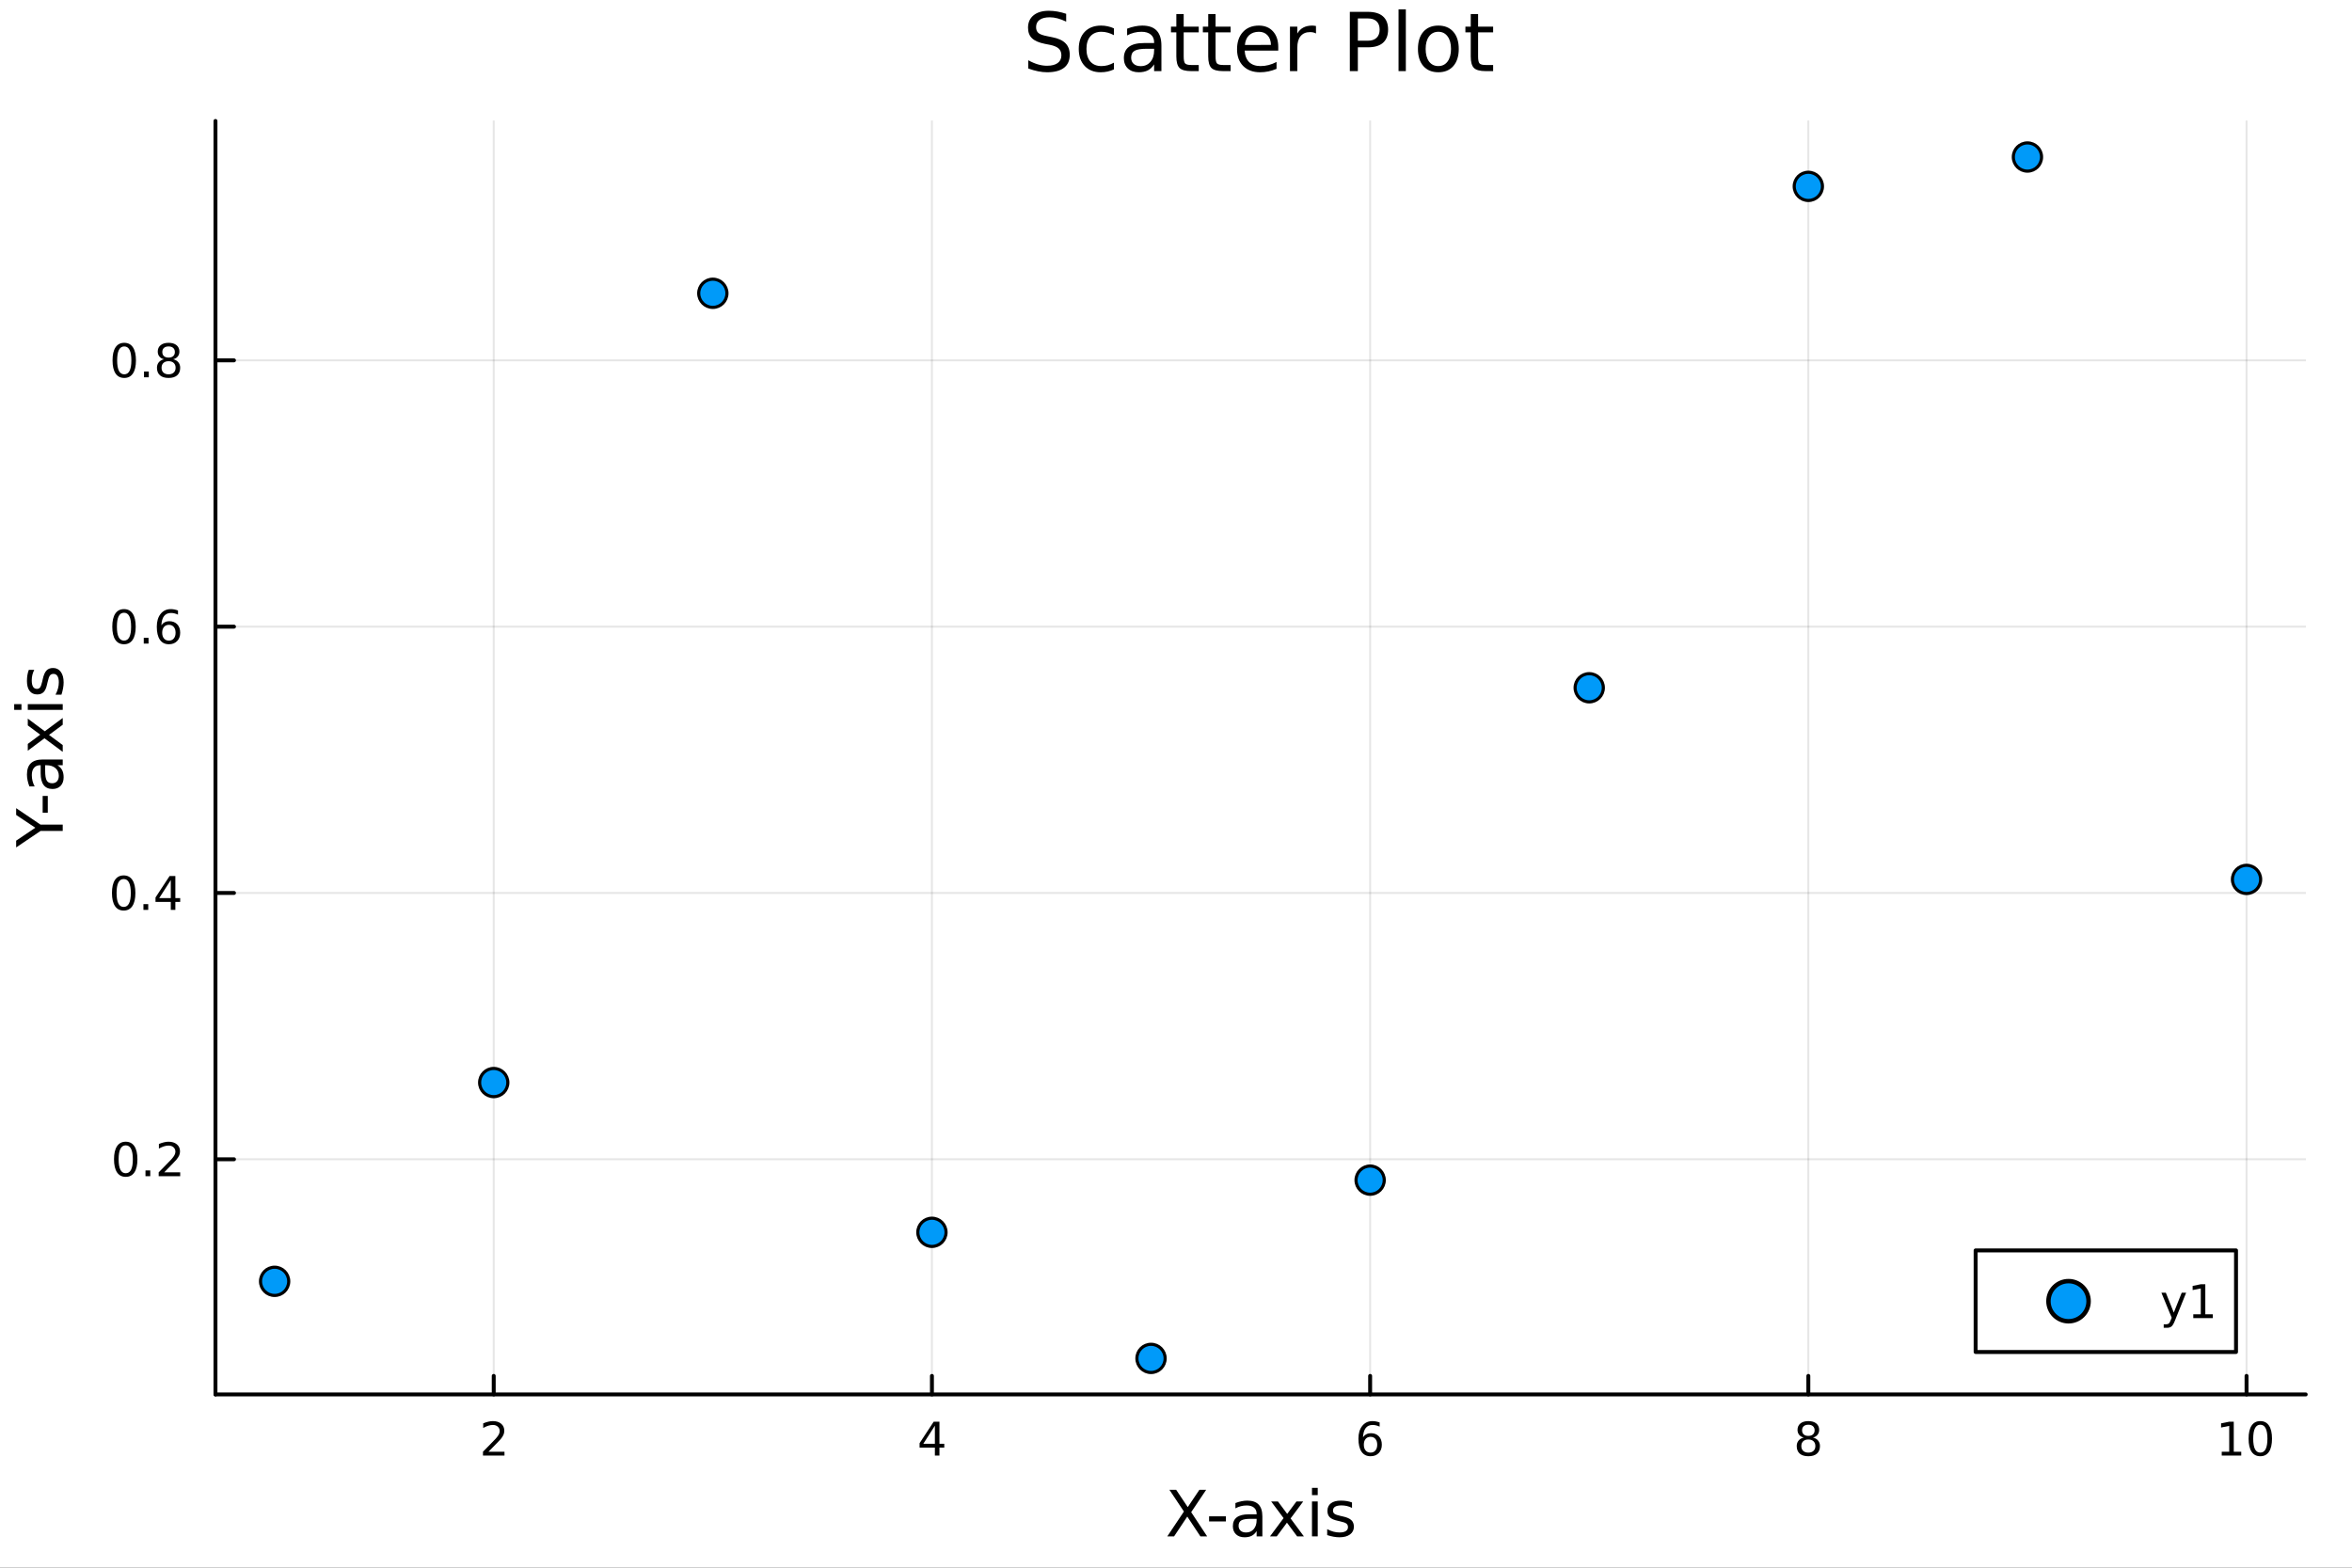 <?xml version="1.0" encoding="utf-8"?>
<svg xmlns="http://www.w3.org/2000/svg" xmlns:xlink="http://www.w3.org/1999/xlink" width="600" height="400" viewBox="0 0 2400 1600">
<rect x="0" y="0" width="2400" height="1600" fill="#333333" stroke="none"/>
<defs>
  <clipPath id="clip130">
    <rect x="0" y="0" width="2400" height="1600"/>
  </clipPath>
</defs>
<path clip-path="url(#clip130)" d="M0 1600 L2400 1600 L2400 8.88178e-14 L0 8.88178e-14  Z" fill="#ffffff" fill-rule="evenodd" fill-opacity="1"/>
<defs>
  <clipPath id="clip131">
    <rect x="480" y="0" width="1681" height="1600"/>
  </clipPath>
</defs>
<path clip-path="url(#clip130)" d="M219.866 1423.18 L2352.76 1423.18 L2352.76 123.472 L219.866 123.472  Z" fill="#ffffff" fill-rule="evenodd" fill-opacity="1"/>
<defs>
  <clipPath id="clip132">
    <rect x="219" y="123" width="2134" height="1301"/>
  </clipPath>
</defs>
<polyline clip-path="url(#clip132)" style="stroke:#000000; stroke-linecap:round; stroke-linejoin:round; stroke-width:2; stroke-opacity:0.1; fill:none" points="503.804,1423.18 503.804,123.472 "/>
<polyline clip-path="url(#clip132)" style="stroke:#000000; stroke-linecap:round; stroke-linejoin:round; stroke-width:2; stroke-opacity:0.1; fill:none" points="950.951,1423.18 950.951,123.472 "/>
<polyline clip-path="url(#clip132)" style="stroke:#000000; stroke-linecap:round; stroke-linejoin:round; stroke-width:2; stroke-opacity:0.1; fill:none" points="1398.1,1423.18 1398.1,123.472 "/>
<polyline clip-path="url(#clip132)" style="stroke:#000000; stroke-linecap:round; stroke-linejoin:round; stroke-width:2; stroke-opacity:0.1; fill:none" points="1845.24,1423.18 1845.24,123.472 "/>
<polyline clip-path="url(#clip132)" style="stroke:#000000; stroke-linecap:round; stroke-linejoin:round; stroke-width:2; stroke-opacity:0.1; fill:none" points="2292.39,1423.18 2292.39,123.472 "/>
<polyline clip-path="url(#clip130)" style="stroke:#000000; stroke-linecap:round; stroke-linejoin:round; stroke-width:4; stroke-opacity:1; fill:none" points="219.866,1423.18 2352.76,1423.18 "/>
<polyline clip-path="url(#clip130)" style="stroke:#000000; stroke-linecap:round; stroke-linejoin:round; stroke-width:4; stroke-opacity:1; fill:none" points="503.804,1423.18 503.804,1404.28 "/>
<polyline clip-path="url(#clip130)" style="stroke:#000000; stroke-linecap:round; stroke-linejoin:round; stroke-width:4; stroke-opacity:1; fill:none" points="950.951,1423.18 950.951,1404.28 "/>
<polyline clip-path="url(#clip130)" style="stroke:#000000; stroke-linecap:round; stroke-linejoin:round; stroke-width:4; stroke-opacity:1; fill:none" points="1398.1,1423.18 1398.1,1404.28 "/>
<polyline clip-path="url(#clip130)" style="stroke:#000000; stroke-linecap:round; stroke-linejoin:round; stroke-width:4; stroke-opacity:1; fill:none" points="1845.24,1423.18 1845.24,1404.28 "/>
<polyline clip-path="url(#clip130)" style="stroke:#000000; stroke-linecap:round; stroke-linejoin:round; stroke-width:4; stroke-opacity:1; fill:none" points="2292.39,1423.18 2292.39,1404.28 "/>
<path clip-path="url(#clip130)" d="M498.457 1481.64 L514.777 1481.64 L514.777 1485.58 L492.832 1485.58 L492.832 1481.64 Q495.494 1478.89 500.078 1474.26 Q504.684 1469.61 505.865 1468.27 Q508.11 1465.74 508.99 1464.01 Q509.892 1462.25 509.892 1460.56 Q509.892 1457.8 507.948 1456.07 Q506.027 1454.33 502.925 1454.33 Q500.726 1454.33 498.272 1455.09 Q495.841 1455.86 493.064 1457.41 L493.064 1452.69 Q495.888 1451.55 498.341 1450.97 Q500.795 1450.39 502.832 1450.39 Q508.203 1450.39 511.397 1453.08 Q514.591 1455.77 514.591 1460.26 Q514.591 1462.39 513.781 1464.31 Q512.994 1466.2 510.888 1468.8 Q510.309 1469.47 507.207 1472.69 Q504.105 1475.88 498.457 1481.64 Z" fill="#000000" fill-rule="nonzero" fill-opacity="1" /><path clip-path="url(#clip130)" d="M953.96 1455.09 L942.155 1473.54 L953.96 1473.54 L953.96 1455.09 M952.733 1451.02 L958.613 1451.02 L958.613 1473.54 L963.544 1473.54 L963.544 1477.43 L958.613 1477.43 L958.613 1485.58 L953.96 1485.58 L953.96 1477.43 L938.359 1477.43 L938.359 1472.92 L952.733 1451.02 Z" fill="#000000" fill-rule="nonzero" fill-opacity="1" /><path clip-path="url(#clip130)" d="M1398.5 1466.44 Q1395.35 1466.44 1393.5 1468.59 Q1391.67 1470.74 1391.67 1474.49 Q1391.67 1478.22 1393.5 1480.39 Q1395.35 1482.55 1398.5 1482.55 Q1401.65 1482.55 1403.48 1480.39 Q1405.33 1478.22 1405.33 1474.49 Q1405.33 1470.74 1403.48 1468.59 Q1401.65 1466.44 1398.5 1466.44 M1407.79 1451.78 L1407.79 1456.04 Q1406.03 1455.21 1404.22 1454.77 Q1402.44 1454.33 1400.68 1454.33 Q1396.05 1454.33 1393.6 1457.45 Q1391.16 1460.58 1390.82 1466.9 Q1392.18 1464.89 1394.24 1463.82 Q1396.3 1462.73 1398.78 1462.73 Q1403.99 1462.73 1407 1465.9 Q1410.03 1469.05 1410.03 1474.49 Q1410.03 1479.82 1406.88 1483.03 Q1403.73 1486.25 1398.5 1486.25 Q1392.51 1486.25 1389.34 1481.67 Q1386.16 1477.06 1386.16 1468.33 Q1386.16 1460.14 1390.05 1455.28 Q1393.94 1450.39 1400.49 1450.39 Q1402.25 1450.39 1404.04 1450.74 Q1405.84 1451.09 1407.79 1451.78 Z" fill="#000000" fill-rule="nonzero" fill-opacity="1" /><path clip-path="url(#clip130)" d="M1845.24 1469.17 Q1841.91 1469.17 1839.99 1470.95 Q1838.09 1472.73 1838.09 1475.86 Q1838.09 1478.98 1839.99 1480.77 Q1841.91 1482.55 1845.24 1482.55 Q1848.58 1482.55 1850.5 1480.77 Q1852.42 1478.96 1852.42 1475.86 Q1852.42 1472.73 1850.5 1470.95 Q1848.6 1469.17 1845.24 1469.17 M1840.57 1467.18 Q1837.56 1466.44 1835.87 1464.38 Q1834.2 1462.32 1834.2 1459.35 Q1834.2 1455.21 1837.14 1452.8 Q1840.11 1450.39 1845.24 1450.39 Q1850.41 1450.39 1853.35 1452.8 Q1856.29 1455.21 1856.29 1459.35 Q1856.29 1462.32 1854.6 1464.38 Q1852.93 1466.44 1849.94 1467.18 Q1853.32 1467.96 1855.2 1470.26 Q1857.1 1472.55 1857.1 1475.86 Q1857.1 1480.88 1854.02 1483.57 Q1850.96 1486.25 1845.24 1486.25 Q1839.53 1486.25 1836.45 1483.57 Q1833.39 1480.88 1833.39 1475.86 Q1833.39 1472.55 1835.29 1470.26 Q1837.19 1467.96 1840.57 1467.18 M1838.86 1459.79 Q1838.86 1462.48 1840.52 1463.98 Q1842.21 1465.49 1845.24 1465.49 Q1848.25 1465.49 1849.94 1463.98 Q1851.66 1462.48 1851.66 1459.79 Q1851.66 1457.11 1849.94 1455.6 Q1848.25 1454.1 1845.24 1454.1 Q1842.21 1454.1 1840.52 1455.6 Q1838.86 1457.11 1838.86 1459.79 Z" fill="#000000" fill-rule="nonzero" fill-opacity="1" /><path clip-path="url(#clip130)" d="M2267.08 1481.64 L2274.72 1481.64 L2274.72 1455.28 L2266.41 1456.95 L2266.41 1452.69 L2274.67 1451.02 L2279.35 1451.02 L2279.35 1481.64 L2286.99 1481.64 L2286.99 1485.58 L2267.08 1485.58 L2267.08 1481.64 Z" fill="#000000" fill-rule="nonzero" fill-opacity="1" /><path clip-path="url(#clip130)" d="M2306.43 1454.1 Q2302.82 1454.1 2300.99 1457.66 Q2299.19 1461.2 2299.19 1468.33 Q2299.19 1475.44 2300.99 1479.01 Q2302.82 1482.55 2306.43 1482.55 Q2310.06 1482.55 2311.87 1479.01 Q2313.7 1475.44 2313.7 1468.33 Q2313.7 1461.2 2311.87 1457.66 Q2310.06 1454.1 2306.43 1454.1 M2306.43 1450.39 Q2312.24 1450.39 2315.3 1455 Q2318.37 1459.58 2318.37 1468.33 Q2318.37 1477.06 2315.3 1481.67 Q2312.24 1486.25 2306.43 1486.25 Q2300.62 1486.25 2297.54 1481.67 Q2294.49 1477.06 2294.49 1468.33 Q2294.49 1459.58 2297.54 1455 Q2300.62 1450.39 2306.43 1450.39 Z" fill="#000000" fill-rule="nonzero" fill-opacity="1" /><path clip-path="url(#clip130)" d="M1193.28 1520.52 L1200.18 1520.52 L1211.99 1538.19 L1223.86 1520.52 L1230.77 1520.52 L1215.49 1543.34 L1231.79 1568.04 L1224.88 1568.04 L1211.51 1547.83 L1198.05 1568.04 L1191.11 1568.04 L1208.08 1542.68 L1193.28 1520.52 Z" fill="#000000" fill-rule="nonzero" fill-opacity="1" /><path clip-path="url(#clip130)" d="M1233.76 1547.58 L1250.92 1547.58 L1250.92 1552.8 L1233.76 1552.8 L1233.76 1547.58 Z" fill="#000000" fill-rule="nonzero" fill-opacity="1" /><path clip-path="url(#clip130)" d="M1276.44 1550.12 Q1269.35 1550.12 1266.61 1551.75 Q1263.87 1553.37 1263.87 1557.29 Q1263.87 1560.4 1265.91 1562.25 Q1267.98 1564.07 1271.51 1564.07 Q1276.38 1564.07 1279.31 1560.63 Q1282.27 1557.16 1282.27 1551.43 L1282.27 1550.12 L1276.44 1550.12 M1288.13 1547.71 L1288.13 1568.04 L1282.27 1568.04 L1282.27 1562.63 Q1280.26 1565.88 1277.27 1567.44 Q1274.28 1568.97 1269.95 1568.97 Q1264.48 1568.97 1261.23 1565.91 Q1258.02 1562.82 1258.02 1557.67 Q1258.02 1551.65 1262.03 1548.6 Q1266.07 1545.54 1274.06 1545.54 L1282.27 1545.54 L1282.27 1544.97 Q1282.27 1540.93 1279.6 1538.73 Q1276.95 1536.5 1272.15 1536.5 Q1269.09 1536.5 1266.2 1537.23 Q1263.3 1537.97 1260.63 1539.43 L1260.63 1534.02 Q1263.84 1532.78 1266.86 1532.17 Q1269.89 1531.54 1272.75 1531.54 Q1280.49 1531.54 1284.31 1535.55 Q1288.13 1539.56 1288.13 1547.71 Z" fill="#000000" fill-rule="nonzero" fill-opacity="1" /><path clip-path="url(#clip130)" d="M1329.82 1532.4 L1316.93 1549.74 L1330.49 1568.04 L1323.58 1568.04 L1313.21 1554.04 L1302.83 1568.04 L1295.92 1568.04 L1309.77 1549.39 L1297.1 1532.4 L1304.01 1532.4 L1313.46 1545.1 L1322.91 1532.4 L1329.82 1532.4 Z" fill="#000000" fill-rule="nonzero" fill-opacity="1" /><path clip-path="url(#clip130)" d="M1338.76 1532.4 L1344.62 1532.4 L1344.62 1568.04 L1338.76 1568.04 L1338.76 1532.4 M1338.76 1518.52 L1344.62 1518.52 L1344.62 1525.93 L1338.76 1525.93 L1338.76 1518.52 Z" fill="#000000" fill-rule="nonzero" fill-opacity="1" /><path clip-path="url(#clip130)" d="M1379.6 1533.45 L1379.6 1538.98 Q1377.12 1537.71 1374.44 1537.07 Q1371.77 1536.44 1368.91 1536.44 Q1364.55 1536.44 1362.35 1537.77 Q1360.19 1539.11 1360.19 1541.79 Q1360.19 1543.82 1361.74 1545 Q1363.3 1546.15 1368.01 1547.2 L1370.02 1547.64 Q1376.26 1548.98 1378.87 1551.43 Q1381.51 1553.85 1381.51 1558.21 Q1381.51 1563.17 1377.56 1566.07 Q1373.65 1568.97 1366.77 1568.97 Q1363.91 1568.97 1360.79 1568.39 Q1357.7 1567.85 1354.27 1566.74 L1354.27 1560.69 Q1357.51 1562.38 1360.66 1563.24 Q1363.81 1564.07 1366.9 1564.07 Q1371.04 1564.07 1373.27 1562.66 Q1375.49 1561.23 1375.49 1558.65 Q1375.49 1556.27 1373.87 1554.99 Q1372.28 1553.72 1366.84 1552.54 L1364.8 1552.07 Q1359.36 1550.92 1356.94 1548.56 Q1354.52 1546.18 1354.52 1542.04 Q1354.52 1537.01 1358.08 1534.27 Q1361.65 1531.54 1368.21 1531.54 Q1371.45 1531.54 1374.32 1532.01 Q1377.18 1532.49 1379.6 1533.45 Z" fill="#000000" fill-rule="nonzero" fill-opacity="1" /><polyline clip-path="url(#clip132)" style="stroke:#000000; stroke-linecap:round; stroke-linejoin:round; stroke-width:2; stroke-opacity:0.1; fill:none" points="219.866,1183.15 2352.76,1183.15 "/>
<polyline clip-path="url(#clip132)" style="stroke:#000000; stroke-linecap:round; stroke-linejoin:round; stroke-width:2; stroke-opacity:0.1; fill:none" points="219.866,911.363 2352.76,911.363 "/>
<polyline clip-path="url(#clip132)" style="stroke:#000000; stroke-linecap:round; stroke-linejoin:round; stroke-width:2; stroke-opacity:0.1; fill:none" points="219.866,639.573 2352.76,639.573 "/>
<polyline clip-path="url(#clip132)" style="stroke:#000000; stroke-linecap:round; stroke-linejoin:round; stroke-width:2; stroke-opacity:0.1; fill:none" points="219.866,367.784 2352.76,367.784 "/>
<polyline clip-path="url(#clip130)" style="stroke:#000000; stroke-linecap:round; stroke-linejoin:round; stroke-width:4; stroke-opacity:1; fill:none" points="219.866,1423.18 219.866,123.472 "/>
<polyline clip-path="url(#clip130)" style="stroke:#000000; stroke-linecap:round; stroke-linejoin:round; stroke-width:4; stroke-opacity:1; fill:none" points="219.866,1183.15 238.764,1183.15 "/>
<polyline clip-path="url(#clip130)" style="stroke:#000000; stroke-linecap:round; stroke-linejoin:round; stroke-width:4; stroke-opacity:1; fill:none" points="219.866,911.363 238.764,911.363 "/>
<polyline clip-path="url(#clip130)" style="stroke:#000000; stroke-linecap:round; stroke-linejoin:round; stroke-width:4; stroke-opacity:1; fill:none" points="219.866,639.573 238.764,639.573 "/>
<polyline clip-path="url(#clip130)" style="stroke:#000000; stroke-linecap:round; stroke-linejoin:round; stroke-width:4; stroke-opacity:1; fill:none" points="219.866,367.784 238.764,367.784 "/>
<path clip-path="url(#clip130)" d="M128.288 1168.95 Q124.677 1168.95 122.848 1172.52 Q121.043 1176.06 121.043 1183.19 Q121.043 1190.29 122.848 1193.86 Q124.677 1197.4 128.288 1197.4 Q131.922 1197.4 133.728 1193.86 Q135.556 1190.29 135.556 1183.19 Q135.556 1176.06 133.728 1172.52 Q131.922 1168.95 128.288 1168.95 M128.288 1165.25 Q134.098 1165.25 137.154 1169.85 Q140.232 1174.44 140.232 1183.19 Q140.232 1191.91 137.154 1196.52 Q134.098 1201.1 128.288 1201.1 Q122.478 1201.1 119.399 1196.52 Q116.343 1191.91 116.343 1183.19 Q116.343 1174.44 119.399 1169.85 Q122.478 1165.25 128.288 1165.25 Z" fill="#000000" fill-rule="nonzero" fill-opacity="1" /><path clip-path="url(#clip130)" d="M148.45 1194.55 L153.334 1194.55 L153.334 1200.43 L148.45 1200.43 L148.45 1194.55 Z" fill="#000000" fill-rule="nonzero" fill-opacity="1" /><path clip-path="url(#clip130)" d="M167.547 1196.5 L183.866 1196.5 L183.866 1200.43 L161.922 1200.43 L161.922 1196.5 Q164.584 1193.74 169.167 1189.11 Q173.774 1184.46 174.954 1183.12 Q177.2 1180.59 178.079 1178.86 Q178.982 1177.1 178.982 1175.41 Q178.982 1172.65 177.038 1170.92 Q175.116 1169.18 172.014 1169.18 Q169.815 1169.18 167.362 1169.95 Q164.931 1170.71 162.153 1172.26 L162.153 1167.54 Q164.977 1166.4 167.431 1165.83 Q169.885 1165.25 171.922 1165.25 Q177.292 1165.25 180.487 1167.93 Q183.681 1170.62 183.681 1175.11 Q183.681 1177.24 182.871 1179.16 Q182.084 1181.06 179.977 1183.65 Q179.399 1184.32 176.297 1187.54 Q173.195 1190.73 167.547 1196.5 Z" fill="#000000" fill-rule="nonzero" fill-opacity="1" /><path clip-path="url(#clip130)" d="M126.205 897.161 Q122.593 897.161 120.765 900.726 Q118.959 904.268 118.959 911.397 Q118.959 918.504 120.765 922.069 Q122.593 925.61 126.205 925.61 Q129.839 925.61 131.644 922.069 Q133.473 918.504 133.473 911.397 Q133.473 904.268 131.644 900.726 Q129.839 897.161 126.205 897.161 M126.205 893.458 Q132.015 893.458 135.07 898.064 Q138.149 902.647 138.149 911.397 Q138.149 920.124 135.07 924.731 Q132.015 929.314 126.205 929.314 Q120.394 929.314 117.316 924.731 Q114.26 920.124 114.26 911.397 Q114.26 902.647 117.316 898.064 Q120.394 893.458 126.205 893.458 Z" fill="#000000" fill-rule="nonzero" fill-opacity="1" /><path clip-path="url(#clip130)" d="M146.366 922.763 L151.251 922.763 L151.251 928.643 L146.366 928.643 L146.366 922.763 Z" fill="#000000" fill-rule="nonzero" fill-opacity="1" /><path clip-path="url(#clip130)" d="M174.283 898.157 L162.477 916.606 L174.283 916.606 L174.283 898.157 M173.056 894.083 L178.936 894.083 L178.936 916.606 L183.866 916.606 L183.866 920.494 L178.936 920.494 L178.936 928.643 L174.283 928.643 L174.283 920.494 L158.681 920.494 L158.681 915.981 L173.056 894.083 Z" fill="#000000" fill-rule="nonzero" fill-opacity="1" /><path clip-path="url(#clip130)" d="M126.529 625.372 Q122.918 625.372 121.089 628.937 Q119.283 632.478 119.283 639.608 Q119.283 646.715 121.089 650.279 Q122.918 653.821 126.529 653.821 Q130.163 653.821 131.968 650.279 Q133.797 646.715 133.797 639.608 Q133.797 632.478 131.968 628.937 Q130.163 625.372 126.529 625.372 M126.529 621.668 Q132.339 621.668 135.394 626.275 Q138.473 630.858 138.473 639.608 Q138.473 648.335 135.394 652.941 Q132.339 657.525 126.529 657.525 Q120.718 657.525 117.64 652.941 Q114.584 648.335 114.584 639.608 Q114.584 630.858 117.64 626.275 Q120.718 621.668 126.529 621.668 Z" fill="#000000" fill-rule="nonzero" fill-opacity="1" /><path clip-path="url(#clip130)" d="M146.691 650.974 L151.575 650.974 L151.575 656.853 L146.691 656.853 L146.691 650.974 Z" fill="#000000" fill-rule="nonzero" fill-opacity="1" /><path clip-path="url(#clip130)" d="M172.339 637.71 Q169.19 637.71 167.339 639.863 Q165.51 642.015 165.51 645.765 Q165.51 649.492 167.339 651.668 Q169.19 653.821 172.339 653.821 Q175.487 653.821 177.315 651.668 Q179.167 649.492 179.167 645.765 Q179.167 642.015 177.315 639.863 Q175.487 637.71 172.339 637.71 M181.621 623.057 L181.621 627.316 Q179.862 626.483 178.056 626.043 Q176.274 625.604 174.514 625.604 Q169.885 625.604 167.431 628.728 Q165.001 631.853 164.653 638.173 Q166.019 636.159 168.079 635.094 Q170.139 634.006 172.616 634.006 Q177.825 634.006 180.834 637.178 Q183.866 640.326 183.866 645.765 Q183.866 651.089 180.718 654.307 Q177.57 657.525 172.339 657.525 Q166.343 657.525 163.172 652.941 Q160.001 648.335 160.001 639.608 Q160.001 631.414 163.89 626.553 Q167.778 621.668 174.329 621.668 Q176.089 621.668 177.871 622.016 Q179.676 622.363 181.621 623.057 Z" fill="#000000" fill-rule="nonzero" fill-opacity="1" /><path clip-path="url(#clip130)" d="M126.783 353.583 Q123.172 353.583 121.343 357.148 Q119.538 360.689 119.538 367.819 Q119.538 374.925 121.343 378.49 Q123.172 382.032 126.783 382.032 Q130.417 382.032 132.223 378.49 Q134.052 374.925 134.052 367.819 Q134.052 360.689 132.223 357.148 Q130.417 353.583 126.783 353.583 M126.783 349.879 Q132.593 349.879 135.649 354.486 Q138.728 359.069 138.728 367.819 Q138.728 376.546 135.649 381.152 Q132.593 385.735 126.783 385.735 Q120.973 385.735 117.894 381.152 Q114.839 376.546 114.839 367.819 Q114.839 359.069 117.894 354.486 Q120.973 349.879 126.783 349.879 Z" fill="#000000" fill-rule="nonzero" fill-opacity="1" /><path clip-path="url(#clip130)" d="M146.945 379.185 L151.829 379.185 L151.829 385.064 L146.945 385.064 L146.945 379.185 Z" fill="#000000" fill-rule="nonzero" fill-opacity="1" /><path clip-path="url(#clip130)" d="M172.014 368.652 Q168.681 368.652 166.76 370.435 Q164.862 372.217 164.862 375.342 Q164.862 378.467 166.76 380.249 Q168.681 382.032 172.014 382.032 Q175.348 382.032 177.269 380.249 Q179.19 378.444 179.19 375.342 Q179.19 372.217 177.269 370.435 Q175.371 368.652 172.014 368.652 M167.339 366.661 Q164.329 365.921 162.64 363.861 Q160.973 361.8 160.973 358.837 Q160.973 354.694 163.913 352.287 Q166.876 349.879 172.014 349.879 Q177.176 349.879 180.116 352.287 Q183.056 354.694 183.056 358.837 Q183.056 361.8 181.366 363.861 Q179.7 365.921 176.714 366.661 Q180.093 367.448 181.968 369.74 Q183.866 372.032 183.866 375.342 Q183.866 380.365 180.788 383.05 Q177.732 385.735 172.014 385.735 Q166.297 385.735 163.218 383.05 Q160.163 380.365 160.163 375.342 Q160.163 372.032 162.061 369.74 Q163.959 367.448 167.339 366.661 M165.626 359.277 Q165.626 361.962 167.292 363.467 Q168.982 364.972 172.014 364.972 Q175.024 364.972 176.714 363.467 Q178.426 361.962 178.426 359.277 Q178.426 356.592 176.714 355.087 Q175.024 353.583 172.014 353.583 Q168.982 353.583 167.292 355.087 Q165.626 356.592 165.626 359.277 Z" fill="#000000" fill-rule="nonzero" fill-opacity="1" /><path clip-path="url(#clip130)" d="M16.484 864.897 L16.484 857.99 L36.027 844.813 L16.484 831.731 L16.484 824.825 L41.374 841.63 L64.004 841.63 L64.004 848.091 L41.374 848.091 L16.484 864.897 Z" fill="#000000" fill-rule="nonzero" fill-opacity="1" /><path clip-path="url(#clip130)" d="M43.538 829.503 L43.538 812.348 L48.758 812.348 L48.758 829.503 L43.538 829.503 Z" fill="#000000" fill-rule="nonzero" fill-opacity="1" /><path clip-path="url(#clip130)" d="M46.085 786.821 Q46.085 793.919 47.708 796.656 Q49.331 799.394 53.246 799.394 Q56.365 799.394 58.211 797.357 Q60.026 795.288 60.026 791.755 Q60.026 786.885 56.588 783.957 Q53.119 780.997 47.39 780.997 L46.085 780.997 L46.085 786.821 M43.666 775.14 L64.004 775.14 L64.004 780.997 L58.593 780.997 Q61.84 783.002 63.399 785.994 Q64.927 788.986 64.927 793.314 Q64.927 798.789 61.872 802.035 Q58.784 805.25 53.628 805.25 Q47.612 805.25 44.557 801.24 Q41.501 797.197 41.501 789.208 L41.501 780.997 L40.928 780.997 Q36.886 780.997 34.69 783.67 Q32.462 786.312 32.462 791.118 Q32.462 794.174 33.194 797.07 Q33.926 799.966 35.39 802.64 L29.98 802.64 Q28.738 799.425 28.133 796.402 Q27.497 793.378 27.497 790.513 Q27.497 782.779 31.507 778.96 Q35.518 775.14 43.666 775.14 Z" fill="#000000" fill-rule="nonzero" fill-opacity="1" /><path clip-path="url(#clip130)" d="M28.356 733.445 L45.703 746.335 L64.004 732.776 L64.004 739.683 L50 750.059 L64.004 760.435 L64.004 767.342 L45.353 753.497 L28.356 766.165 L28.356 759.258 L41.056 749.805 L28.356 740.352 L28.356 733.445 Z" fill="#000000" fill-rule="nonzero" fill-opacity="1" /><path clip-path="url(#clip130)" d="M28.356 724.501 L28.356 718.645 L64.004 718.645 L64.004 724.501 L28.356 724.501 M14.479 724.501 L14.479 718.645 L21.895 718.645 L21.895 724.501 L14.479 724.501 Z" fill="#000000" fill-rule="nonzero" fill-opacity="1" /><path clip-path="url(#clip130)" d="M29.407 683.665 L34.945 683.665 Q33.672 686.148 33.035 688.821 Q32.398 691.495 32.398 694.359 Q32.398 698.72 33.735 700.916 Q35.072 703.08 37.746 703.08 Q39.783 703.08 40.96 701.521 Q42.106 699.961 43.157 695.251 L43.602 693.245 Q44.939 687.007 47.39 684.397 Q49.809 681.755 54.169 681.755 Q59.134 681.755 62.031 685.702 Q64.927 689.617 64.927 696.492 Q64.927 699.356 64.354 702.476 Q63.813 705.563 62.699 709.001 L56.652 709.001 Q58.339 705.754 59.198 702.603 Q60.026 699.452 60.026 696.365 Q60.026 692.227 58.625 689.999 Q57.193 687.771 54.615 687.771 Q52.228 687.771 50.955 689.394 Q49.681 690.986 48.504 696.428 L48.026 698.465 Q46.88 703.908 44.525 706.327 Q42.138 708.746 38 708.746 Q32.971 708.746 30.234 705.181 Q27.497 701.616 27.497 695.06 Q27.497 691.813 27.974 688.949 Q28.452 686.084 29.407 683.665 Z" fill="#000000" fill-rule="nonzero" fill-opacity="1" /><path clip-path="url(#clip130)" d="M1087.94 14.081 L1087.94 22.061 Q1083.28 19.833 1079.15 18.739 Q1075.02 17.646 1071.17 17.646 Q1064.48 17.646 1060.84 20.238 Q1057.23 22.831 1057.23 27.611 Q1057.23 31.621 1059.62 33.687 Q1062.05 35.713 1068.78 36.969 L1073.72 37.981 Q1082.87 39.723 1087.21 44.139 Q1091.58 48.514 1091.58 55.886 Q1091.58 64.677 1085.67 69.214 Q1079.8 73.751 1068.41 73.751 Q1064.12 73.751 1059.26 72.778 Q1054.44 71.806 1049.25 69.902 L1049.25 61.477 Q1054.23 64.272 1059.01 65.689 Q1063.79 67.107 1068.41 67.107 Q1075.42 67.107 1079.23 64.353 Q1083.04 61.598 1083.04 56.494 Q1083.04 52.038 1080.28 49.526 Q1077.57 47.015 1071.33 45.759 L1066.35 44.787 Q1057.19 42.964 1053.1 39.075 Q1049.01 35.186 1049.01 28.259 Q1049.01 20.238 1054.64 15.62 Q1060.31 11.002 1070.24 11.002 Q1074.49 11.002 1078.9 11.772 Q1083.32 12.542 1087.94 14.081 Z" fill="#000000" fill-rule="nonzero" fill-opacity="1" /><path clip-path="url(#clip130)" d="M1136.67 28.948 L1136.67 35.915 Q1133.51 34.173 1130.31 33.323 Q1127.15 32.431 1123.91 32.431 Q1116.66 32.431 1112.65 37.05 Q1108.64 41.627 1108.64 49.931 Q1108.64 58.236 1112.65 62.854 Q1116.66 67.431 1123.91 67.431 Q1127.15 67.431 1130.31 66.581 Q1133.51 65.689 1136.67 63.948 L1136.67 70.834 Q1133.55 72.292 1130.19 73.022 Q1126.87 73.751 1123.1 73.751 Q1112.85 73.751 1106.82 67.31 Q1100.78 60.869 1100.78 49.931 Q1100.78 38.832 1106.86 32.472 Q1112.97 26.112 1123.59 26.112 Q1127.03 26.112 1130.31 26.841 Q1133.59 27.53 1136.67 28.948 Z" fill="#000000" fill-rule="nonzero" fill-opacity="1" /><path clip-path="url(#clip130)" d="M1170.25 49.769 Q1161.22 49.769 1157.74 51.835 Q1154.25 53.901 1154.25 58.884 Q1154.25 62.854 1156.84 65.203 Q1159.48 67.512 1163.97 67.512 Q1170.17 67.512 1173.9 63.137 Q1177.67 58.722 1177.67 51.43 L1177.67 49.769 L1170.25 49.769 M1185.12 46.691 L1185.12 72.576 L1177.67 72.576 L1177.67 65.689 Q1175.11 69.821 1171.31 71.806 Q1167.5 73.751 1161.99 73.751 Q1155.02 73.751 1150.89 69.862 Q1146.8 65.933 1146.8 59.37 Q1146.8 51.714 1151.9 47.825 Q1157.05 43.936 1167.21 43.936 L1177.67 43.936 L1177.67 43.207 Q1177.67 38.062 1174.26 35.267 Q1170.9 32.431 1164.78 32.431 Q1160.9 32.431 1157.21 33.363 Q1153.52 34.295 1150.12 36.158 L1150.12 29.272 Q1154.21 27.692 1158.06 26.922 Q1161.91 26.112 1165.55 26.112 Q1175.4 26.112 1180.26 31.216 Q1185.12 36.32 1185.12 46.691 Z" fill="#000000" fill-rule="nonzero" fill-opacity="1" /><path clip-path="url(#clip130)" d="M1207.85 14.324 L1207.85 27.206 L1223.2 27.206 L1223.2 32.999 L1207.85 32.999 L1207.85 57.628 Q1207.85 63.178 1209.34 64.758 Q1210.88 66.338 1215.54 66.338 L1223.2 66.338 L1223.2 72.576 L1215.54 72.576 Q1206.91 72.576 1203.63 69.376 Q1200.35 66.135 1200.35 57.628 L1200.35 32.999 L1194.88 32.999 L1194.88 27.206 L1200.35 27.206 L1200.35 14.324 L1207.85 14.324 Z" fill="#000000" fill-rule="nonzero" fill-opacity="1" /><path clip-path="url(#clip130)" d="M1240.37 14.324 L1240.37 27.206 L1255.73 27.206 L1255.73 32.999 L1240.37 32.999 L1240.37 57.628 Q1240.37 63.178 1241.87 64.758 Q1243.41 66.338 1248.07 66.338 L1255.73 66.338 L1255.73 72.576 L1248.07 72.576 Q1239.44 72.576 1236.16 69.376 Q1232.88 66.135 1232.88 57.628 L1232.88 32.999 L1227.41 32.999 L1227.41 27.206 L1232.88 27.206 L1232.88 14.324 L1240.37 14.324 Z" fill="#000000" fill-rule="nonzero" fill-opacity="1" /><path clip-path="url(#clip130)" d="M1304.34 48.028 L1304.34 51.673 L1270.07 51.673 Q1270.55 59.37 1274.68 63.421 Q1278.86 67.431 1286.27 67.431 Q1290.56 67.431 1294.57 66.378 Q1298.63 65.325 1302.6 63.218 L1302.6 70.267 Q1298.59 71.968 1294.37 72.86 Q1290.16 73.751 1285.82 73.751 Q1274.97 73.751 1268.61 67.431 Q1262.29 61.112 1262.29 50.337 Q1262.29 39.197 1268.28 32.675 Q1274.32 26.112 1284.53 26.112 Q1293.68 26.112 1298.99 32.026 Q1304.34 37.9 1304.34 48.028 M1296.88 45.84 Q1296.8 39.723 1293.44 36.077 Q1290.12 32.431 1284.61 32.431 Q1278.37 32.431 1274.6 35.956 Q1270.88 39.48 1270.31 45.88 L1296.88 45.84 Z" fill="#000000" fill-rule="nonzero" fill-opacity="1" /><path clip-path="url(#clip130)" d="M1342.86 34.173 Q1341.61 33.444 1340.11 33.12 Q1338.65 32.756 1336.87 32.756 Q1330.55 32.756 1327.14 36.888 Q1323.78 40.979 1323.78 48.676 L1323.78 72.576 L1316.29 72.576 L1316.29 27.206 L1323.78 27.206 L1323.78 34.254 Q1326.13 30.122 1329.9 28.138 Q1333.67 26.112 1339.05 26.112 Q1339.82 26.112 1340.76 26.234 Q1341.69 26.315 1342.82 26.517 L1342.86 34.173 Z" fill="#000000" fill-rule="nonzero" fill-opacity="1" /><path clip-path="url(#clip130)" d="M1385.56 18.82 L1385.56 41.546 L1395.85 41.546 Q1401.56 41.546 1404.68 38.589 Q1407.8 35.632 1407.8 30.163 Q1407.8 24.735 1404.68 21.778 Q1401.56 18.82 1395.85 18.82 L1385.56 18.82 M1377.38 12.096 L1395.85 12.096 Q1406.02 12.096 1411.2 16.714 Q1416.43 21.292 1416.43 30.163 Q1416.43 39.115 1411.2 43.693 Q1406.02 48.271 1395.85 48.271 L1385.56 48.271 L1385.56 72.576 L1377.38 72.576 L1377.38 12.096 Z" fill="#000000" fill-rule="nonzero" fill-opacity="1" /><path clip-path="url(#clip130)" d="M1427.08 9.544 L1434.53 9.544 L1434.53 72.576 L1427.08 72.576 L1427.08 9.544 Z" fill="#000000" fill-rule="nonzero" fill-opacity="1" /><path clip-path="url(#clip130)" d="M1467.71 32.431 Q1461.72 32.431 1458.23 37.131 Q1454.75 41.789 1454.75 49.931 Q1454.75 58.074 1458.19 62.773 Q1461.67 67.431 1467.71 67.431 Q1473.67 67.431 1477.15 62.732 Q1480.63 58.033 1480.63 49.931 Q1480.63 41.87 1477.15 37.171 Q1473.67 32.431 1467.71 32.431 M1467.71 26.112 Q1477.43 26.112 1482.98 32.431 Q1488.53 38.751 1488.53 49.931 Q1488.53 61.071 1482.98 67.431 Q1477.43 73.751 1467.71 73.751 Q1457.95 73.751 1452.4 67.431 Q1446.89 61.071 1446.89 49.931 Q1446.89 38.751 1452.4 32.431 Q1457.95 26.112 1467.71 26.112 Z" fill="#000000" fill-rule="nonzero" fill-opacity="1" /><path clip-path="url(#clip130)" d="M1508.26 14.324 L1508.26 27.206 L1523.61 27.206 L1523.61 32.999 L1508.26 32.999 L1508.26 57.628 Q1508.26 63.178 1509.76 64.758 Q1511.3 66.338 1515.96 66.338 L1523.61 66.338 L1523.61 72.576 L1515.96 72.576 Q1507.33 72.576 1504.05 69.376 Q1500.77 66.135 1500.77 57.628 L1500.77 32.999 L1495.3 32.999 L1495.3 27.206 L1500.77 27.206 L1500.77 14.324 L1508.26 14.324 Z" fill="#000000" fill-rule="nonzero" fill-opacity="1" /><circle clip-path="url(#clip132)" cx="280.231" cy="1307.74" r="14.4" fill="#009af9" fill-rule="evenodd" fill-opacity="1" stroke="#000000" stroke-opacity="1" stroke-width="3.2"/>
<circle clip-path="url(#clip132)" cx="503.804" cy="1104.87" r="14.4" fill="#009af9" fill-rule="evenodd" fill-opacity="1" stroke="#000000" stroke-opacity="1" stroke-width="3.2"/>
<circle clip-path="url(#clip132)" cx="727.378" cy="299.337" r="14.4" fill="#009af9" fill-rule="evenodd" fill-opacity="1" stroke="#000000" stroke-opacity="1" stroke-width="3.2"/>
<circle clip-path="url(#clip132)" cx="950.951" cy="1257.72" r="14.4" fill="#009af9" fill-rule="evenodd" fill-opacity="1" stroke="#000000" stroke-opacity="1" stroke-width="3.2"/>
<circle clip-path="url(#clip132)" cx="1174.52" cy="1386.4" r="14.4" fill="#009af9" fill-rule="evenodd" fill-opacity="1" stroke="#000000" stroke-opacity="1" stroke-width="3.2"/>
<circle clip-path="url(#clip132)" cx="1398.1" cy="1204.47" r="14.4" fill="#009af9" fill-rule="evenodd" fill-opacity="1" stroke="#000000" stroke-opacity="1" stroke-width="3.2"/>
<circle clip-path="url(#clip132)" cx="1621.67" cy="701.947" r="14.4" fill="#009af9" fill-rule="evenodd" fill-opacity="1" stroke="#000000" stroke-opacity="1" stroke-width="3.2"/>
<circle clip-path="url(#clip132)" cx="1845.24" cy="190.203" r="14.4" fill="#009af9" fill-rule="evenodd" fill-opacity="1" stroke="#000000" stroke-opacity="1" stroke-width="3.2"/>
<circle clip-path="url(#clip132)" cx="2068.82" cy="160.256" r="14.4" fill="#009af9" fill-rule="evenodd" fill-opacity="1" stroke="#000000" stroke-opacity="1" stroke-width="3.2"/>
<circle clip-path="url(#clip132)" cx="2292.39" cy="897.54" r="14.4" fill="#009af9" fill-rule="evenodd" fill-opacity="1" stroke="#000000" stroke-opacity="1" stroke-width="3.2"/>
<path clip-path="url(#clip130)" d="M2015.94 1379.86 L2281.66 1379.86 L2281.66 1276.18 L2015.94 1276.18  Z" fill="#ffffff" fill-rule="evenodd" fill-opacity="1"/>
<polyline clip-path="url(#clip130)" style="stroke:#000000; stroke-linecap:round; stroke-linejoin:round; stroke-width:4; stroke-opacity:1; fill:none" points="2015.94,1379.86 2281.66,1379.86 2281.66,1276.18 2015.94,1276.18 2015.94,1379.86 "/>
<circle clip-path="url(#clip130)" cx="2110.74" cy="1328.02" r="20.48" fill="#009af9" fill-rule="evenodd" fill-opacity="1" stroke="#000000" stroke-opacity="1" stroke-width="4.551"/>
<path clip-path="url(#clip130)" d="M2219.37 1347.7 Q2217.57 1352.33 2215.85 1353.75 Q2214.14 1355.16 2211.27 1355.16 L2207.87 1355.16 L2207.87 1351.59 L2210.37 1351.59 Q2212.13 1351.59 2213.1 1350.76 Q2214.07 1349.93 2215.25 1346.82 L2216.02 1344.88 L2205.53 1319.37 L2210.04 1319.37 L2218.15 1339.65 L2226.25 1319.37 L2230.76 1319.37 L2219.37 1347.7 Z" fill="#000000" fill-rule="nonzero" fill-opacity="1" /><path clip-path="url(#clip130)" d="M2238.05 1341.36 L2245.69 1341.36 L2245.69 1315 L2237.38 1316.66 L2237.38 1312.4 L2245.65 1310.74 L2250.32 1310.74 L2250.32 1341.36 L2257.96 1341.36 L2257.96 1345.3 L2238.05 1345.3 L2238.05 1341.36 Z" fill="#000000" fill-rule="nonzero" fill-opacity="1" /></svg>